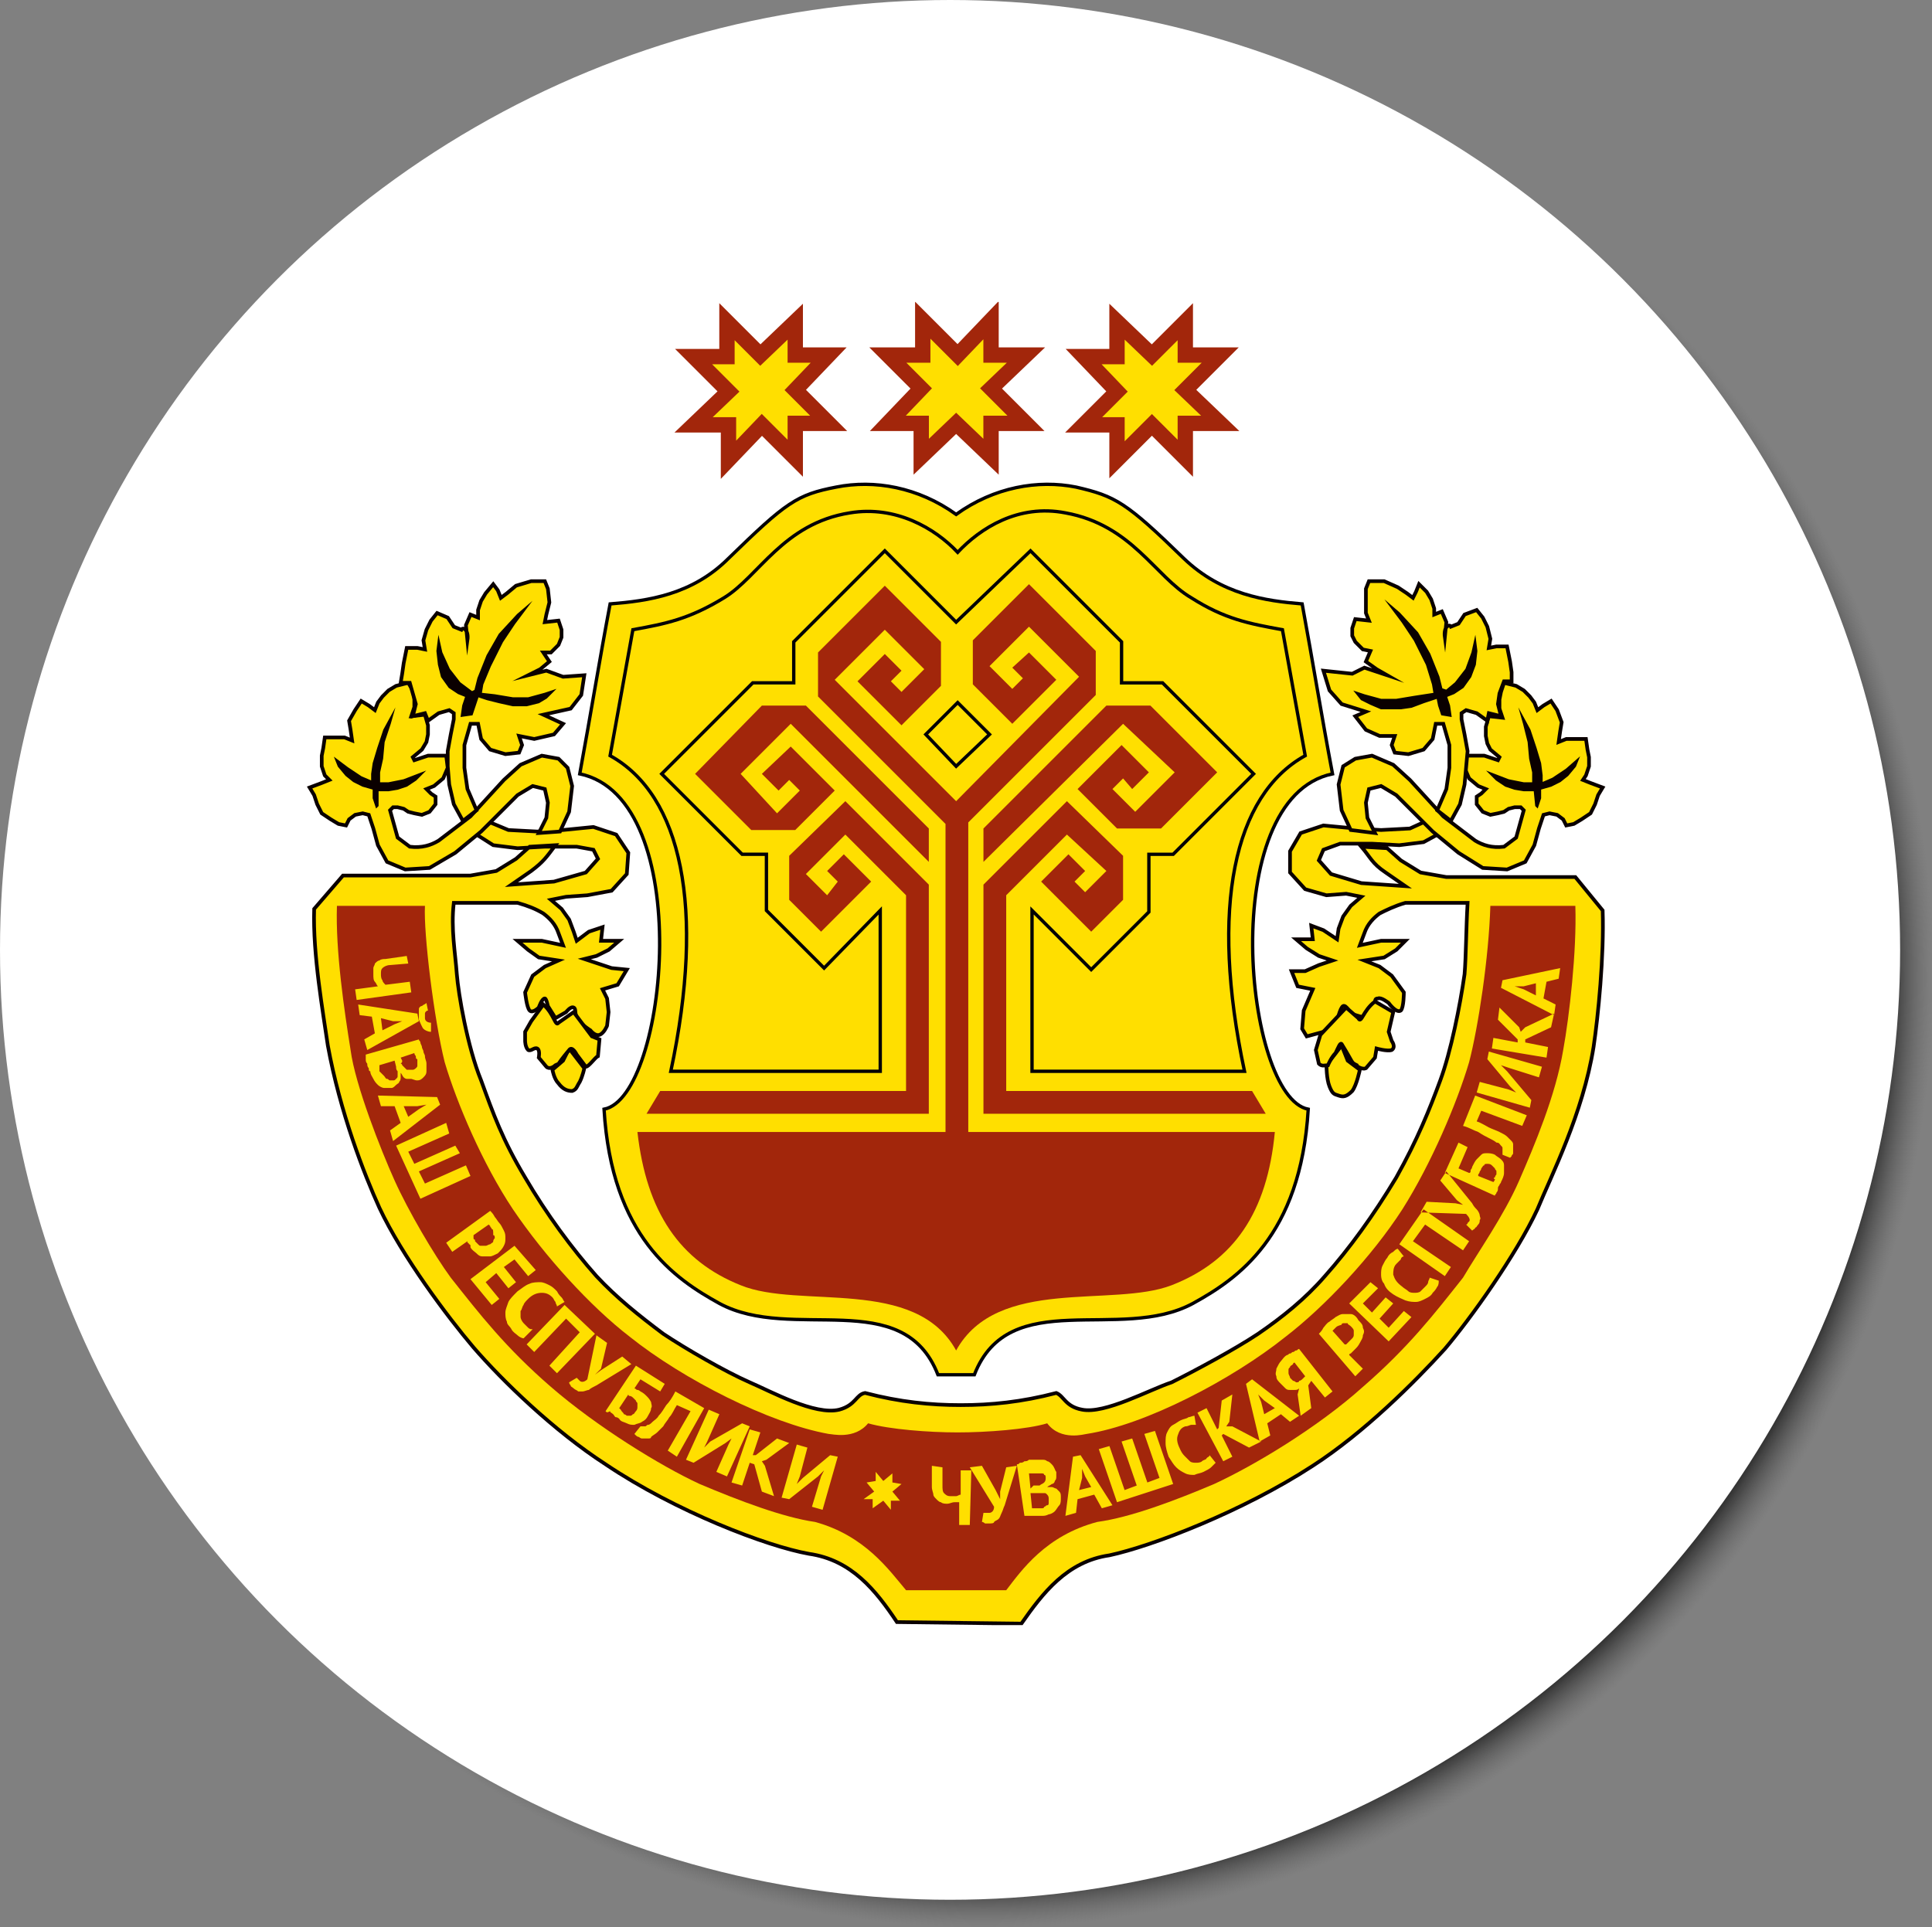 <?xml version="1.0" encoding="utf-8"?>
<!-- Generator: Adobe Illustrator 22.0.1, SVG Export Plug-In . SVG Version: 6.00 Build 0)  -->
<svg version="1.1" id="Слой_1" xmlns="http://www.w3.org/2000/svg" xmlns:xlink="http://www.w3.org/1999/xlink" x="0px" y="0px"
	 viewBox="0 0 127.3 127" style="enable-background:new 0 0 127.3 127;" xml:space="preserve">
<rect x="0" y="0" width="127.3" height="127" fill="#808080" stroke="none"/>
<style type="text/css">
	.st0{fill:url(#SVGID_1_);}
	.st1{fill:#FFFFFF;}
	.st2{fill-rule:evenodd;clip-rule:evenodd;fill:#FFDF00;}
	.st3{clip-path:url(#SVGID_3_);fill:none;stroke:#A2260B;stroke-width:1.011;stroke-miterlimit:22.926;}
	.st4{clip-path:url(#SVGID_5_);fill:none;stroke:#A2260B;stroke-width:1.011;stroke-miterlimit:22.926;}
	.st5{clip-path:url(#SVGID_7_);fill:none;stroke:#A2260B;stroke-width:1.011;stroke-miterlimit:22.926;}
	.st6{fill:none;stroke:#010005;stroke-width:0.22;stroke-miterlimit:22.926;}
	.st7{clip-path:url(#SVGID_9_);fill:none;stroke:#0A0000;stroke-width:0.242;stroke-miterlimit:22.926;}
	.st8{fill-rule:evenodd;clip-rule:evenodd;fill:#A2260B;}
	.st9{fill:none;stroke:#0A0000;stroke-width:0.242;stroke-miterlimit:22.926;}
	.st10{clip-path:url(#SVGID_11_);fill:none;stroke:#0A0000;stroke-width:0.242;stroke-miterlimit:22.926;}
	.st11{clip-path:url(#SVGID_13_);fill:none;stroke:#0A0000;stroke-width:0.242;stroke-miterlimit:22.926;}
	.st12{fill-rule:evenodd;clip-rule:evenodd;fill:#0A0000;}
	.st13{fill:none;stroke:#0A0000;stroke-width:9.071629e-02;stroke-miterlimit:22.926;}
</style>
<radialGradient id="SVGID_1_" cx="64.8" cy="2586.747" r="62.6" gradientTransform="matrix(1 0 0 1 0 -2522.347)" gradientUnits="userSpaceOnUse">
	<stop  offset="0.949" style="stop-color:#212121"/>
	<stop  offset="1" style="stop-color:#606060;stop-opacity:0"/>
</radialGradient>
<circle class="st0" cx="64.8" cy="64.4" r="62.6"/>
<circle class="st1" cx="62.6" cy="62.6" r="62.6"/>
<g>
	<path class="st2" d="M73.6,23.4v-2.2l2.3,2.2l2.2-2.2v2.2h2.3l-2.3,2.3l2.3,2.2h-2.3v2.3L75.9,28l-2.3,2.3V28h-2.2l2.2-2.2
		l-2.2-2.3H73.6z M73.6,23.4"/>
	<g>
		<defs>
			<rect id="SVGID_2_" x="20.2" y="19.9" width="86.2" height="87.2"/>
		</defs>
		<clipPath id="SVGID_3_">
			<use xlink:href="#SVGID_2_"  style="overflow:visible;"/>
		</clipPath>
		<path class="st3" d="M73.6,23.4v-2.2l2.3,2.2l2.2-2.2v2.2h2.3l-2.3,2.3l2.3,2.2h-2.3v2.3L75.9,28l-2.3,2.3V28h-2.2l2.2-2.2
			l-2.2-2.3H73.6z M73.6,23.4"/>
	</g>
	<path class="st2" d="M60.8,23.4v-2.3l2.3,2.3l2.2-2.3v2.3h2.3l-2.3,2.2l2.3,2.3h-2.3v2.2L63,27.9l-2.3,2.2v-2.2h-2.2l2.2-2.3
		l-2.2-2.2H60.8z M60.8,23.4"/>
	<g>
		<defs>
			<rect id="SVGID_4_" x="20.2" y="19.9" width="86.2" height="87.2"/>
		</defs>
		<clipPath id="SVGID_5_">
			<use xlink:href="#SVGID_4_"  style="overflow:visible;"/>
		</clipPath>
		<path class="st4" d="M60.8,23.4v-2.3l2.3,2.3l2.2-2.3v2.3h2.3l-2.3,2.2l2.3,2.3h-2.3v2.2L63,27.9l-2.3,2.2v-2.2h-2.2l2.2-2.3
			l-2.2-2.2H60.8z M60.8,23.4"/>
	</g>
	<path class="st2" d="M47.9,23.4v-2.2l2.2,2.2l2.3-2.2v2.2h2.2l-2.2,2.3l2.2,2.2h-2.2v2.3L50.2,28l-2.2,2.3V28h-2.3l2.3-2.2
		l-2.3-2.3H47.9z M47.9,23.4"/>
	<g>
		<defs>
			<rect id="SVGID_6_" x="20.2" y="19.9" width="86.2" height="87.2"/>
		</defs>
		<clipPath id="SVGID_7_">
			<use xlink:href="#SVGID_6_"  style="overflow:visible;"/>
		</clipPath>
		<path class="st5" d="M47.9,23.4v-2.2l2.2,2.2l2.3-2.2v2.2h2.2l-2.2,2.3l2.2,2.2h-2.2v2.3L50.2,28l-2.2,2.3V28h-2.3l2.3-2.2
			l-2.3-2.3H47.9z M47.9,23.4"/>
	</g>
	<path class="st2" d="M64.2,90.6c2.3-5.9,9.6-2.1,14.4-4.7c2.9-1.6,7.1-4.4,7.6-12.8c-4.2-0.8-6.1-20.5,1.6-22.1
		c-0.7-3.7-1.3-7.4-2-11.2c-2.4-0.2-5.3-0.6-7.8-3c-3.8-3.7-4.5-4.1-7.1-4.7c-2.5-0.5-5.4,0-7.9,1.8c-2.5-1.8-5.4-2.3-7.9-1.8
		c-2.6,0.5-3.3,1-7.1,4.7c-2.4,2.4-5.3,2.8-7.8,3c-0.7,3.7-1.3,7.4-2,11.2c7.7,1.6,5.8,21.3,1.6,22.1c0.5,8.4,4.7,11.2,7.6,12.8
		c4.8,2.6,12.1-1.2,14.4,4.7H64.2z M64.2,90.6"/>
	<path class="st6" d="M64.2,90.6c2.3-5.9,9.6-2.1,14.4-4.7c2.9-1.6,7.1-4.4,7.6-12.8c-4.2-0.8-6.1-20.5,1.6-22.1
		c-0.7-3.7-1.3-7.4-2-11.2c-2.4-0.2-5.3-0.6-7.8-3c-3.8-3.7-4.5-4.1-7.1-4.7c-2.5-0.5-5.4,0-7.9,1.8c-2.5-1.8-5.4-2.3-7.9-1.8
		c-2.6,0.5-3.3,1-7.1,4.7c-2.4,2.4-5.3,2.8-7.8,3c-0.7,3.7-1.3,7.4-2,11.2c7.7,1.6,5.8,21.3,1.6,22.1c0.5,8.4,4.7,11.2,7.6,12.8
		c4.8,2.6,12.1-1.2,14.4,4.7H64.2z M64.2,90.6"/>
	<path class="st2" d="M59.1,106.9c-1.4-2.1-3-4.1-5.8-4.5c-2.8-0.5-8.8-2.8-13.4-5.9c-3.4-2.2-6.8-5.5-8.7-7.7c-1.7-2-4.7-6-6.2-9.2
		c-1-2.2-2.6-6.3-3.4-10.7c-0.3-2.1-1-6-0.9-9l1.9-2.2H31l1.7-0.3l1.3-0.8l0.9-0.8l1.7-0.1c-0.6,0.8-0.8,1.1-1.6,1.7l-1.3,0.9
		l2.8-0.2l2.1-0.6l0.8-0.9L39.1,56L38,55.8h-2.1l-1.8,0.1l-1.6-0.2L31.4,55l0.9-0.8l1.2,0.5l1.9,0.1l1.7-0.1l2-0.2l1.5,0.5l0.8,1.2
		l-0.1,1.4l-1,1.1L38.7,59l-1.4,0.1l-1,0.2l0.7,0.6l0.5,0.7l0.3,0.8L38,62l0.8-0.6l0.9-0.3l-0.1,0.9h1.2l-0.7,0.6L39.3,63l-0.8,0.2
		l0.9,0.3l0.9,0.3l1,0.1l-0.6,1l-1,0.3l0.3,0.6l0.1,0.9l-0.1,0.9c0,0-0.2,0.5-0.5,0.6c-0.3,0.1-0.6-0.3-0.6-0.3s-0.5-0.3-0.8-0.7
		c-0.3-0.4-0.1-0.7-0.3-0.8c-0.2-0.1-0.5,0.3-0.5,0.3l-0.7,0.4l-0.5-0.8c0,0-0.1-0.5-0.2-0.5c-0.2,0-0.4,0.6-0.4,0.6
		s-0.4,0.4-0.6,0.2c-0.2-0.2-0.3-1.2-0.3-1.2l0.5-1.1l0.8-0.6l0.9-0.4l-1.3-0.2l-0.7-0.5L34.1,62h1.6l1.4,0.3l-0.3-0.8
		c-0.2-0.6-0.6-1-1-1.3c-0.5-0.3-1-0.5-1.7-0.7h-4.2c-0.2,1.7,0.1,3.3,0.2,4.7c0.1,1.3,0.7,4.8,1.6,7c0.8,2.2,1.4,3.9,2.9,6.4
		c1.4,2.4,3.1,4.7,4.7,6.5c1.3,1.4,2.8,2.6,4.4,3.8c1.5,1,4.1,2.5,5.7,3.2c1.4,0.6,4.3,2.2,5.9,1.8c1.1-0.3,1.1-1,1.7-1.1
		c2.3,0.6,4.3,0.8,6.3,0.8c2,0,4-0.2,6.3-0.8c0.5,0.2,0.6,0.9,1.7,1.1c1.5,0.3,4.4-1.3,5.9-1.8c1.6-0.8,4.2-2.2,5.7-3.2
		c1.6-1.1,3.1-2.3,4.4-3.8c1.6-1.8,3.2-4,4.7-6.5c1.4-2.5,2.2-4.5,2.9-6.4c0.7-1.9,1.3-4.9,1.6-7c0.1-1.2,0.1-3,0.2-4.7h-4.1
		c-0.7,0.2-1.3,0.5-1.7,0.7c-0.4,0.3-0.8,0.7-1,1.3l-0.3,0.8l1.4-0.3h1.6l-0.6,0.6l-0.8,0.5l-1.3,0.2l1,0.4l0.8,0.6l0.8,1.1
		c0,0,0,1-0.2,1.2c-0.3,0.2-0.8-0.5-0.8-0.5s-0.5-0.4-0.7-0.3c-0.3,0-0.1,0.2-0.3,0.5c-0.2,0.3-0.5,0.8-0.5,0.8L89,66.8
		c0,0-0.3-0.6-0.5-0.5c-0.2,0.1-0.4,1-0.4,1L87.2,68l-1.1,0.3l-0.3-0.5l0.1-1.2l0.3-0.7l0.3-0.7l-1-0.2L85.1,64L86,64l0.9-0.4
		l0.9-0.3L86.9,63l-0.8-0.5l-0.7-0.6h1.1l-0.1-0.9l0.8,0.3l0.9,0.6l0.1-0.7l0.3-0.8l0.5-0.7l0.7-0.6l-1-0.2L87.4,59L86,58.6l-1-1.1
		v-1.4l0.7-1.2l1.5-0.5l2.1,0.2l1.7,0.1l1.9-0.1l1.1-0.5l0.9,0.8l-1.1,0.6l-1.6,0.2l-1.8-0.1h-2.1L87.2,56l-0.3,0.7l0.8,0.9l2,0.6
		l2.9,0.2l-1.3-0.9c-0.9-0.6-1-1-1.6-1.7l1.7,0.1l0.9,0.8l1.3,0.8l1.7,0.3h8.5l1.8,2.2c0.1,3-0.3,7-0.6,9c-0.7,4.4-2.8,8.5-3.7,10.7
		c-1.4,3-4.4,7.2-6.1,9.2c-2,2.2-5.3,5.5-8.7,7.7c-4.6,3-10.6,5.3-13.4,5.9c-2.8,0.4-4.4,2.5-5.8,4.5L59.1,106.9z M59.1,106.9"/>
	<g>
		<defs>
			<rect id="SVGID_8_" x="20.2" y="19.9" width="86.2" height="87.2"/>
		</defs>
		<clipPath id="SVGID_9_">
			<use xlink:href="#SVGID_8_"  style="overflow:visible;"/>
		</clipPath>
		<path class="st7" d="M59.1,106.9c-1.4-2.1-3-4.1-5.8-4.5c-2.8-0.5-8.8-2.8-13.4-5.9c-3.4-2.2-6.8-5.5-8.7-7.7
			c-1.7-2-4.7-6-6.2-9.2c-1-2.2-2.6-6.3-3.4-10.7c-0.3-2.1-1-6-0.9-9l1.9-2.2H31l1.7-0.3l1.3-0.8l0.9-0.8l1.7-0.1
			c-0.6,0.8-0.8,1.1-1.6,1.7l-1.3,0.9l2.8-0.2l2.1-0.6l0.8-0.9L39.1,56L38,55.8h-2.1l-1.8,0.1l-1.6-0.2L31.4,55l0.9-0.8l1.2,0.5
			l1.9,0.1l1.7-0.1l2-0.2l1.5,0.5l0.8,1.2l-0.1,1.4l-1,1.1L38.7,59l-1.4,0.1l-1,0.2l0.7,0.6l0.5,0.7l0.3,0.8L38,62l0.8-0.6l0.9-0.3
			l-0.1,0.9h1.2l-0.7,0.6L39.3,63l-0.8,0.2l0.9,0.3l0.9,0.3l1,0.1l-0.6,1l-1,0.3l0.3,0.6l0.1,0.9l-0.1,0.9c0,0-0.2,0.5-0.5,0.6
			c-0.3,0.1-0.6-0.3-0.6-0.3s-0.5-0.3-0.8-0.7c-0.3-0.4-0.1-0.7-0.3-0.8c-0.2-0.1-0.5,0.3-0.5,0.3l-0.7,0.4l-0.5-0.8
			c0,0-0.1-0.5-0.2-0.5c-0.2,0-0.4,0.6-0.4,0.6s-0.4,0.4-0.6,0.2c-0.2-0.2-0.3-1.2-0.3-1.2l0.5-1.1l0.8-0.6l0.9-0.4l-1.3-0.2
			l-0.7-0.5L34.1,62h1.6l1.4,0.3l-0.3-0.8c-0.2-0.6-0.6-1-1-1.3c-0.5-0.3-1-0.5-1.7-0.7h-4.2c-0.2,1.7,0.1,3.3,0.2,4.7
			c0.1,1.3,0.7,4.8,1.6,7c0.8,2.2,1.4,3.9,2.9,6.4c1.4,2.4,3.1,4.7,4.7,6.5c1.3,1.4,2.8,2.6,4.4,3.8c1.5,1,4.1,2.5,5.7,3.2
			c1.4,0.6,4.3,2.2,5.9,1.8c1.1-0.3,1.1-1,1.7-1.1c2.3,0.6,4.3,0.8,6.3,0.8c2,0,4-0.2,6.3-0.8c0.5,0.2,0.6,0.9,1.7,1.1
			c1.5,0.3,4.4-1.3,5.9-1.8c1.6-0.8,4.2-2.2,5.7-3.2c1.6-1.1,3.1-2.3,4.4-3.8c1.6-1.8,3.2-4,4.7-6.5c1.4-2.5,2.2-4.5,2.9-6.4
			c0.7-1.9,1.3-4.9,1.6-7c0.1-1.2,0.1-3,0.2-4.7h-4.1c-0.7,0.2-1.3,0.5-1.7,0.7c-0.4,0.3-0.8,0.7-1,1.3l-0.3,0.8l1.4-0.3h1.6
			l-0.6,0.6l-0.8,0.5l-1.3,0.2l1,0.4l0.8,0.6l0.8,1.1c0,0,0,1-0.2,1.2c-0.3,0.2-0.8-0.5-0.8-0.5s-0.5-0.4-0.7-0.3
			c-0.3,0-0.1,0.2-0.3,0.5c-0.2,0.3-0.5,0.8-0.5,0.8L89,66.8c0,0-0.3-0.6-0.5-0.5c-0.2,0.1-0.4,1-0.4,1L87.2,68l-1.1,0.3l-0.3-0.5
			l0.1-1.2l0.3-0.7l0.3-0.7l-1-0.2L85.1,64L86,64l0.9-0.4l0.9-0.3L86.9,63l-0.8-0.5l-0.7-0.6h1.1l-0.1-0.9l0.8,0.3l0.9,0.6l0.1-0.7
			l0.3-0.8l0.5-0.7l0.7-0.6l-1-0.2L87.4,59L86,58.6l-1-1.1v-1.4l0.7-1.2l1.5-0.5l2.1,0.2l1.7,0.1l1.9-0.1l1.1-0.5l0.9,0.8l-1.1,0.6
			l-1.6,0.2l-1.8-0.1h-2.1L87.2,56l-0.3,0.7l0.8,0.9l2,0.6l2.9,0.2l-1.3-0.9c-0.9-0.6-1-1-1.6-1.7l1.7,0.1l0.9,0.8l1.3,0.8l1.7,0.3
			h8.5l1.8,2.2c0.1,3-0.3,7-0.6,9c-0.7,4.4-2.8,8.5-3.7,10.7c-1.4,3-4.4,7.2-6.1,9.2c-2,2.2-5.3,5.5-8.7,7.7
			c-4.6,3-10.6,5.3-13.4,5.9c-2.8,0.4-4.4,2.5-5.8,4.5L59.1,106.9z M59.1,106.9"/>
	</g>
	<path class="st8" d="M66.3,104.8c1-1.3,2.6-3.6,6-4.5c2.2-0.3,5.1-1.4,7.7-2.5c2.6-1.2,6.8-3.7,9.8-6.4c3-2.6,4.7-4.8,6.6-7.2
		c1-1.7,2.7-4.1,3.7-6.4c1-2.3,2.4-5.6,2.9-8.6c0.4-2.2,0.9-6.5,0.8-9.5h-5.6c-0.1,3.4-0.8,8-1.4,10.3c-0.8,2.7-2.5,6.7-4.4,9.7
		c-2,3.1-5.1,6.4-7.7,8.4c-3.5,2.8-9.2,5.8-13.1,6.4c-0.1,0-1.7,0.5-2.6-0.7c-1.3,0.4-4,0.6-5.9,0.6c-1.9,0-4.5-0.2-5.9-0.6
		c-0.9,1.1-2.4,0.7-2.6,0.7c-3.9-0.7-9.6-3.6-13.1-6.4c-2.6-2-5.6-5.3-7.7-8.4c-2-3-3.7-7-4.5-9.7c-0.7-2.8-1.4-8.5-1.3-10.3h-5.8
		c-0.1,3,0.5,7,0.9,9.5c0.3,2.3,2,6.6,2.9,8.6c0.9,2,2.6,4.9,3.7,6.4c1.9,2.4,3.6,4.6,6.6,7.2c3,2.6,7.2,5.2,9.8,6.4
		c2.6,1.1,5.5,2.2,7.6,2.5c3.3,0.9,4.9,3.2,6,4.5H66.3z M66.3,104.8"/>
	<path class="st2" d="M88.2,72.2c-0.3-0.1-0.4-0.1-0.6-0.6c-0.2-0.5-0.2-1.4-0.2-1.4l1-1.3l0.4,1l0.8,0.6c0,0-0.2,1-0.5,1.4
		C88.7,72.3,88.5,72.3,88.2,72.2L88.2,72.2z M88.2,72.2"/>
	<path class="st9" d="M88.2,72.2c-0.3-0.1-0.4-0.1-0.6-0.6c-0.2-0.5-0.2-1.4-0.2-1.4l1-1.3l0.4,1l0.8,0.6c0,0-0.2,1-0.5,1.4
		C88.7,72.3,88.5,72.3,88.2,72.2L88.2,72.2z M88.2,72.2"/>
	<path class="st2" d="M37.7,71.9c0.3-0.1,0.3-0.3,0.5-0.6c0.2-0.4,0.3-0.9,0.3-0.9l-1-1.3l-0.4,0.8l-0.7,0.6c0,0,0.1,0.6,0.4,0.9
		C37.1,71.8,37.4,71.9,37.7,71.9L37.7,71.9z M37.7,71.9"/>
	<path class="st9" d="M37.7,71.9c0.3-0.1,0.3-0.3,0.5-0.6c0.2-0.4,0.3-0.9,0.3-0.9l-1-1.3l-0.4,0.8l-0.7,0.6c0,0,0.1,0.6,0.4,0.9
		C37.1,71.8,37.4,71.9,37.7,71.9L37.7,71.9z M37.7,71.9"/>
	<path class="st2" d="M89.4,70.2c-0.4-0.2-0.2-0.1-1-1.4c-0.1-0.1-0.2,0.2-0.4,0.6c-0.3,0.3-0.5,0.8-0.5,0.8c-0.2,0-0.4,0.1-0.6-0.1
		l-0.2-0.9l0.3-1l1.7-1.8l0.8,0.7c0.2,0.4,0.3-0.5,1.1-1.1l1.2,0.7L91.5,68l0.2,0.6c0,0,0.3,0.4,0,0.6c-0.3,0.1-1-0.1-1-0.1
		l-0.1,0.6L90,70.4C89.8,70.5,89.4,70.3,89.4,70.2L89.4,70.2z M89.4,70.2"/>
	<path class="st9" d="M89.4,70.2c-0.4-0.2-0.2-0.1-1-1.4c-0.1-0.1-0.2,0.2-0.4,0.6c-0.3,0.3-0.5,0.8-0.5,0.8c-0.2,0-0.4,0.1-0.6-0.1
		l-0.2-0.9l0.3-1l1.7-1.8l0.8,0.7c0.2,0.4,0.3-0.5,1.1-1.1l1.2,0.7L91.5,68l0.2,0.6c0,0,0.3,0.4,0,0.6c-0.3,0.1-1-0.1-1-0.1
		l-0.1,0.6L90,70.4C89.8,70.5,89.4,70.3,89.4,70.2L89.4,70.2z M89.4,70.2"/>
	<path class="st2" d="M36.6,70.2c0.4-0.2-0.1,0.2,0.9-1c0.2-0.3,0.5,0.3,0.5,0.3l0.6,0.8c0.2,0,0.6-0.6,0.8-0.7l0.1-1.1l-0.5-0.2
		l-1.2-1.6l-1,0.7c-0.2,0.3-0.3-0.6-1-1.2l-0.8,1.1L34.6,68v0.6c0,0,0,0.4,0.2,0.6c0.2,0.1,0.4-0.2,0.6-0.1c0.2,0.1,0.1,0.6,0.1,0.6
		l0.5,0.6C36.2,70.5,36.5,70.3,36.6,70.2L36.6,70.2z M36.6,70.2"/>
	<path class="st9" d="M36.6,70.2c0.4-0.2-0.1,0.2,0.9-1c0.2-0.3,0.5,0.3,0.5,0.3l0.6,0.8c0.2,0,0.6-0.6,0.8-0.7l0.1-1.1l-0.5-0.2
		l-1.2-1.6l-1,0.7c-0.2,0.3-0.3-0.6-1-1.2l-0.8,1.1L34.6,68v0.6c0,0,0,0.4,0.2,0.6c0.2,0.1,0.4-0.2,0.6-0.1c0.2,0.1,0.1,0.6,0.1,0.6
		l0.5,0.6C36.2,70.5,36.5,70.3,36.6,70.2L36.6,70.2z M36.6,70.2"/>
	<path class="st2" d="M96.1,56.2l-1.7-1.4l-1.2-1.2l-1.2-1.2l-1-0.6l-0.8,0.2l-0.2,0.9l0.1,1l0.5,1L89,54.7l-0.6-1.3l-0.2-1.7
		l0.3-1.2l0.8-0.5l1.1-0.2l1.4,0.6l1.1,1l2.2,2.4l2.1,1.6c0.5,0.3,1.1,0.5,1.9,0.4l0.8-0.6l0.5-1.8l-0.2-0.2h-0.4l-0.4,0.1l-0.3,0.2
		l-0.4,0.1l-0.5,0.1l-0.5-0.2L97.3,53l0-0.5l0.3-0.2l0.3-0.3l-0.5-0.2l-0.6-0.5l-0.3-0.7l0.1-0.8l1.2,0l0.9,0.3l0.1-0.2l-0.6-0.5
		L98,49l-0.1-0.5v-0.6l0.2-0.7l0.9,0.1l-0.2-0.6l0-0.6l0.1-0.5l0.2-0.6l0.8,0.2l0.5,0.3l0.4,0.4l0.3,0.4l0.2,0.5l0.4-0.3l0.5-0.3
		l0.4,0.6l0.3,0.8l-0.1,0.6l-0.1,0.7l0.5-0.2l0.6,0l0.7,0l0.1,0.7l0.1,0.5l0,0.6l-0.2,0.6l-0.2,0.3l0.5,0.2l0.8,0.3l-0.3,0.5
		l-0.2,0.6l-0.3,0.6l-0.6,0.4l-0.5,0.3l-0.5,0.1l-0.2-0.4l-0.4-0.3l-0.5-0.1l-0.4,0.1l-0.3,0.9l-0.3,1.1l-0.6,1.1l-1.2,0.5l-1.6-0.1
		L96.1,56.2z M96.1,56.2"/>
	<g>
		<defs>
			<rect id="SVGID_10_" x="20.2" y="19.9" width="86.2" height="87.2"/>
		</defs>
		<clipPath id="SVGID_11_">
			<use xlink:href="#SVGID_10_"  style="overflow:visible;"/>
		</clipPath>
		<path class="st10" d="M96.1,56.2l-1.7-1.4l-1.2-1.2l-1.2-1.2l-1-0.6l-0.8,0.2l-0.2,0.9l0.1,1l0.5,1L89,54.7l-0.6-1.3l-0.2-1.7
			l0.3-1.2l0.8-0.5l1.1-0.2l1.4,0.6l1.1,1l2.2,2.4l2.1,1.6c0.5,0.3,1.1,0.5,1.9,0.4l0.8-0.6l0.5-1.8l-0.2-0.2h-0.4l-0.4,0.1
			l-0.3,0.2l-0.4,0.1l-0.5,0.1l-0.5-0.2L97.3,53l0-0.5l0.3-0.2l0.3-0.3l-0.5-0.2l-0.6-0.5l-0.3-0.7l0.1-0.8l1.2,0l0.9,0.3l0.1-0.2
			l-0.6-0.5L98,49l-0.1-0.5v-0.6l0.2-0.7l0.9,0.1l-0.2-0.6l0-0.6l0.1-0.5l0.2-0.6l0.8,0.2l0.5,0.3l0.4,0.4l0.3,0.4l0.2,0.5l0.4-0.3
			l0.5-0.3l0.4,0.6l0.3,0.8l-0.1,0.6l-0.1,0.7l0.5-0.2l0.6,0l0.7,0l0.1,0.7l0.1,0.5l0,0.6l-0.2,0.6l-0.2,0.3l0.5,0.2l0.8,0.3
			l-0.3,0.5l-0.2,0.6l-0.3,0.6l-0.6,0.4l-0.5,0.3l-0.5,0.1l-0.2-0.4l-0.4-0.3l-0.5-0.1l-0.4,0.1l-0.3,0.9l-0.3,1.1l-0.6,1.1
			l-1.2,0.5l-1.6-0.1L96.1,56.2z M96.1,56.2"/>
	</g>
	<path class="st2" d="M30,56.2l1.7-1.4l1.2-1.2l1.2-1.2l1-0.6l0.8,0.2l0.2,0.9l-0.1,1l-0.5,1l1.4-0.1l0.6-1.3l0.2-1.7l-0.3-1.2
		L36.8,50l-1.1-0.2l-1.4,0.6l-1.1,1L31,53.8l-2.1,1.6c-0.5,0.3-1.1,0.5-1.9,0.4l-0.8-0.6l-0.5-1.8l0.2-0.2h0.3l0.4,0.1l0.3,0.2
		l0.4,0.1l0.5,0.1l0.5-0.2l0.4-0.5l0-0.5l-0.3-0.2L28.1,52l0.5-0.2l0.6-0.5l0.3-0.7l-0.1-0.8l-1.2,0l-0.9,0.3l-0.1-0.2l0.6-0.5
		l0.3-0.5l0.1-0.5v-0.6l-0.2-0.7l-0.9,0.1l0.2-0.6l0-0.6l-0.1-0.5L26.9,45l-0.8,0.2l-0.5,0.3l-0.4,0.4l-0.3,0.4l-0.2,0.5l-0.4-0.3
		l-0.5-0.3l-0.4,0.6L23,47.5l0.1,0.6l0.1,0.7l-0.5-0.2l-0.6,0l-0.7,0l-0.1,0.7l-0.1,0.5l0,0.7l0.2,0.6l0.3,0.3l-0.5,0.2l-0.8,0.3
		l0.3,0.5l0.2,0.6l0.3,0.6l0.6,0.4l0.5,0.3l0.5,0.1l0.2-0.4l0.4-0.3l0.5-0.1l0.4,0.1l0.3,0.9l0.3,1.1l0.6,1.1l1.2,0.5l1.6-0.1
		L30,56.2z M30,56.2"/>
	<g>
		<defs>
			<rect id="SVGID_12_" x="20.2" y="19.9" width="86.2" height="87.2"/>
		</defs>
		<clipPath id="SVGID_13_">
			<use xlink:href="#SVGID_12_"  style="overflow:visible;"/>
		</clipPath>
		<path class="st11" d="M30,56.2l1.7-1.4l1.2-1.2l1.2-1.2l1-0.6l0.8,0.2l0.2,0.9l-0.1,1l-0.5,1l1.4-0.1l0.6-1.3l0.2-1.7l-0.3-1.2
			L36.8,50l-1.1-0.2l-1.4,0.6l-1.1,1L31,53.8l-2.1,1.6c-0.5,0.3-1.1,0.5-1.9,0.4l-0.8-0.6l-0.5-1.8l0.2-0.2h0.3l0.4,0.1l0.3,0.2
			l0.4,0.1l0.5,0.1l0.5-0.2l0.4-0.5l0-0.5l-0.3-0.2L28.1,52l0.5-0.2l0.6-0.5l0.3-0.7l-0.1-0.8l-1.2,0l-0.9,0.3l-0.1-0.2l0.6-0.5
			l0.3-0.5l0.1-0.5v-0.6l-0.2-0.7l-0.9,0.1l0.2-0.6l0-0.6l-0.1-0.5L26.9,45l-0.8,0.2l-0.5,0.3l-0.4,0.4l-0.3,0.4l-0.2,0.5l-0.4-0.3
			l-0.5-0.3l-0.4,0.6L23,47.5l0.1,0.6l0.1,0.7l-0.5-0.2l-0.6,0l-0.7,0l-0.1,0.7l-0.1,0.5l0,0.7l0.2,0.6l0.3,0.3l-0.5,0.2l-0.8,0.3
			l0.3,0.5l0.2,0.6l0.3,0.6l0.6,0.4l0.5,0.3l0.5,0.1l0.2-0.4l0.4-0.3l0.5-0.1l0.4,0.1l0.3,0.9l0.3,1.1l0.6,1.1l1.2,0.5l1.6-0.1
			L30,56.2z M30,56.2"/>
	</g>
	<path class="st2" d="M96.7,49.5l-0.2-1.1l-0.2-1V47l0.3-0.2l0.7,0.2l0.7,0.5l0.1-0.5l0.8,0.2l-0.2-0.8l0.1-0.7l0.3-0.8l0.5,0l0-0.6
		l-0.1-0.7l-0.2-1l-0.7,0l-0.5,0.1l0.1-0.6l-0.2-0.8l-0.3-0.6l-0.4-0.5l-0.8,0.3l-0.4,0.6l-0.5,0.2c-0.1-0.2-0.5,0-0.4,0.7l0.1-1
		l-0.3-0.7l-0.5,0.2v-0.4l-0.2-0.6l-0.3-0.5l-0.5-0.5L93.3,39l-0.2,0.4l-0.4-0.3l-0.6-0.4l-0.9-0.4l-1,0L90,38.8l0,0.9l0,0.7
		l0.2,0.5l-0.9-0.1l-0.2,0.6l0,0.5l0.2,0.4l0.5,0.5l0.5,0.1L90,43.6l0.7,0.5l0.7,0.4L89.9,44l-0.8,0.4l-1.9-0.2l0.4,1.3l0.8,0.9
		l1.6,0.5l-0.7,0.3l0.7,0.9l0.9,0.4l1,0l-0.2,0.6l0.2,0.5l0.9,0.1l1-0.3l0.6-0.7l0.2-1l0.5,0l0.4,1.4l0,1.5l-0.2,1.4l-0.6,1.4
		l0.9,0.7l0.6-1.1l0.3-1.3l0.1-1.1L96.7,49.5z M96.7,49.5"/>
	<path class="st9" d="M96.7,49.5l-0.2-1.1l-0.2-1V47l0.3-0.2l0.7,0.2l0.7,0.5l0.1-0.5l0.8,0.2l-0.2-0.8l0.1-0.7l0.3-0.8l0.5,0l0-0.6
		l-0.1-0.7l-0.2-1l-0.7,0l-0.5,0.1l0.1-0.6l-0.2-0.8l-0.3-0.6l-0.4-0.5l-0.8,0.3l-0.4,0.6l-0.5,0.2c-0.1-0.2-0.5,0-0.4,0.7l0.1-1
		l-0.3-0.7l-0.5,0.2v-0.4l-0.2-0.6l-0.3-0.5l-0.5-0.5L93.3,39l-0.2,0.4l-0.4-0.3l-0.6-0.4l-0.9-0.4l-1,0L90,38.8l0,0.9l0,0.7
		l0.2,0.5l-0.9-0.1l-0.2,0.6l0,0.5l0.2,0.4l0.5,0.5l0.5,0.1L90,43.6l0.7,0.5l0.7,0.4L89.9,44l-0.8,0.4l-1.9-0.2l0.4,1.3l0.8,0.9
		l1.6,0.5l-0.7,0.3l0.7,0.9l0.9,0.4l1,0l-0.2,0.6l0.2,0.5l0.9,0.1l1-0.3l0.6-0.7l0.2-1l0.5,0l0.4,1.4l0,1.5l-0.2,1.4l-0.6,1.4
		l0.9,0.7l0.6-1.1l0.3-1.3l0.1-1.1L96.7,49.5z M96.7,49.5"/>
	<path class="st2" d="M29.5,49.5l0.2-1.1l0.2-1V47l-0.3-0.2l-0.7,0.2l-0.7,0.5L28,47l-0.8,0.2l0.2-0.8l-0.2-0.7L27,45L26.4,45
		l0.1-0.6l0.1-0.7l0.2-1h0.7l0.5,0.1l-0.1-0.6l0.2-0.7l0.3-0.6l0.4-0.5l0.7,0.3l0.4,0.6l0.5,0.2c0.1-0.2,0.5,0,0.4,0.7l-0.1-1
		l0.3-0.7l0.5,0.2v-0.5l0.2-0.6l0.3-0.5l0.5-0.6l0.3,0.4l0.2,0.5l0.4-0.3l0.6-0.5l1-0.3h0.9l0.2,0.5l0.1,0.9L36,40.5L35.9,41
		l0.9-0.1l0.2,0.6V42l-0.2,0.5l-0.5,0.5L35.8,43l0.4,0.6l-0.6,0.5l-0.8,0.4l1.2-0.3l1.1,0.4l1.4-0.1l-0.2,1.3l-0.7,0.9l-1.8,0.4
		l1.3,0.6l-0.6,0.7l-1.3,0.3l-1-0.2l0.2,0.6l-0.2,0.5l-0.9,0.1l-1-0.3l-0.6-0.7l-0.2-1h-0.5l-0.4,1.4v1.5l0.2,1.4l0.6,1.4l-0.9,0.7
		L29.9,53l-0.3-1.3l-0.1-1.2L29.5,49.5L29.5,49.5L29.5,49.5z M29.5,49.5"/>
	<path class="st9" d="M29.5,49.5l0.2-1.1l0.2-1V47l-0.3-0.2l-0.7,0.2l-0.7,0.5L28,47l-0.8,0.2l0.2-0.8l-0.2-0.7L27,45L26.4,45
		l0.1-0.6l0.1-0.7l0.2-1h0.7l0.5,0.1l-0.1-0.6l0.2-0.7l0.3-0.6l0.4-0.5l0.7,0.3l0.4,0.6l0.5,0.2c0.1-0.2,0.5,0,0.4,0.7l-0.1-1
		l0.3-0.7l0.5,0.2v-0.5l0.2-0.6l0.3-0.5l0.5-0.6l0.3,0.4l0.2,0.5l0.4-0.3l0.6-0.5l1-0.3h0.9l0.2,0.5l0.1,0.9L36,40.5L35.9,41
		l0.9-0.1l0.2,0.6V42l-0.2,0.5l-0.5,0.5L35.8,43l0.4,0.6l-0.6,0.5l-0.8,0.4l1.2-0.3l1.1,0.4l1.4-0.1l-0.2,1.3l-0.7,0.9l-1.8,0.4
		l1.3,0.6l-0.6,0.7l-1.3,0.3l-1-0.2l0.2,0.6l-0.2,0.5l-0.9,0.1l-1-0.3l-0.6-0.7l-0.2-1h-0.5l-0.4,1.4v1.5l0.2,1.4l0.6,1.4l-0.9,0.7
		L29.9,53l-0.3-1.3l-0.1-1.2L29.5,49.5L29.5,49.5L29.5,49.5z M29.5,49.5"/>
	<path class="st12" d="M101.2,53.1l-0.1-1l-0.7,0l-0.6-0.1l-0.6-0.2l-0.6-0.4l-0.5-0.5l1.3,0.5l1,0.2h0.6l0-0.7l-0.2-0.9l-0.1-1.1
		l-0.3-1.2l-0.2-0.7l0.6,1.1l0.4,1.2l0.3,1l0.1,0.8l0,0.5l0.7-0.3l0.9-0.6L104,50l-0.2,0.5l-0.5,0.6l-0.5,0.4l-0.6,0.3l-0.7,0.2
		l0,0.6l-0.2,0.6L101.2,53.1z M101.2,53.1"/>
	<path class="st13" d="M101.2,53.1l-0.1-1l-0.7,0l-0.6-0.1l-0.6-0.2l-0.6-0.4l-0.5-0.5l1.3,0.5l1,0.2h0.6l0-0.7l-0.2-0.9l-0.1-1.1
		l-0.3-1.2l-0.2-0.7l0.6,1.1l0.4,1.2l0.3,1l0.1,0.8l0,0.5l0.7-0.3l0.9-0.6L104,50l-0.2,0.5l-0.5,0.6l-0.5,0.4l-0.6,0.3l-0.7,0.2
		l0,0.6l-0.2,0.6L101.2,53.1z M101.2,53.1"/>
	<path class="st12" d="M24.9,53.1l0-1l0.7,0l0.6-0.1l0.6-0.2l0.6-0.4l0.5-0.5l-1.3,0.5l-1,0.2H25l0-0.7l0.2-0.9l0.1-1.1l0.4-1.2
		l0.2-0.7l-0.6,1.1l-0.4,1.2l-0.3,1L24.5,51l0,0.5l-0.7-0.3l-0.9-0.6L22.1,50l0.2,0.5l0.5,0.6l0.5,0.4l0.6,0.3l0.7,0.2l0,0.6
		l0.2,0.6L24.9,53.1z M24.9,53.1"/>
	<path class="st13" d="M24.9,53.1l0-1l0.7,0l0.6-0.1l0.6-0.2l0.6-0.4l0.5-0.5l-1.3,0.5l-1,0.2H25l0-0.7l0.2-0.9l0.1-1.1l0.4-1.2
		l0.2-0.7l-0.6,1.1l-0.4,1.2l-0.3,1L24.5,51l0,0.5l-0.7-0.3l-0.9-0.6L22.1,50l0.2,0.5l0.5,0.6l0.5,0.4l0.6,0.3l0.7,0.2l0,0.6
		l0.2,0.6L24.9,53.1z M24.9,53.1"/>
	<path class="st12" d="M95,47.1l-0.2-0.6L94.7,46l-0.9,0.3l-0.8,0.3l-0.7,0.1H91l-0.7-0.3l-0.6-0.3l-0.4-0.5l0.6,0.2l1.1,0.3l1,0
		l1.2-0.2l1.3-0.2l-0.1-0.6L94,43.8l-0.8-1.6L92.4,41l-0.9-1.2l0.7,0.6l1.2,1.3l0.8,1.4l0.6,1.5l0.2,0.8l0.3,0.1l0.6-0.5l0.7-0.9
		L97,43l0.2-0.9l0.1,0.8l-0.1,0.9l-0.3,0.8l-0.5,0.7l-0.6,0.4l-0.5,0.2l0.2,0.6l0.1,0.7L95,47.1z M95,47.1"/>
	<path class="st13" d="M95,47.1l-0.2-0.6L94.7,46l-0.9,0.3l-0.8,0.3l-0.7,0.1H91l-0.7-0.3l-0.6-0.3l-0.4-0.5l0.6,0.2l1.1,0.3l1,0
		l1.2-0.2l1.3-0.2l-0.1-0.6L94,43.8l-0.8-1.6L92.4,41l-0.9-1.2l0.7,0.6l1.2,1.3l0.8,1.4l0.6,1.5l0.2,0.8l0.3,0.1l0.6-0.5l0.7-0.9
		L97,43l0.2-0.9l0.1,0.8l-0.1,0.9l-0.3,0.8l-0.5,0.7l-0.6,0.4l-0.5,0.2l0.2,0.6l0.1,0.7L95,47.1z M95,47.1"/>
	<path class="st12" d="M31.1,47.1l0.2-0.6l0.2-0.6l0.6,0.2l0.8,0.2l0.9,0.2h0.9l0.8-0.2L36,46l0.5-0.5l-0.6,0.2l-1.1,0.3l-1,0
		l-1.2-0.2l-0.9-0.1l0.1-0.6l0.5-1.2l0.8-1.6l0.8-1.2l0.9-1.2l-0.7,0.6l-1.2,1.3l-0.8,1.4l-0.6,1.5l-0.2,0.8l-0.2,0.1L30.3,45
		l-0.7-0.9L29.1,43l-0.2-0.9l-0.1,0.8l0.1,0.9l0.2,0.8l0.5,0.7l0.6,0.4l0.5,0.2l-0.2,0.6l-0.1,0.7L31.1,47.1z M31.1,47.1"/>
	<path class="st13" d="M31.1,47.1l0.2-0.6l0.2-0.6l0.6,0.2l0.8,0.2l0.9,0.2h0.9l0.8-0.2L36,46l0.5-0.5l-0.6,0.2l-1.1,0.3l-1,0
		l-1.2-0.2l-0.9-0.1l0.1-0.6l0.5-1.2l0.8-1.6l0.8-1.2l0.9-1.2l-0.7,0.6l-1.2,1.3l-0.8,1.4l-0.6,1.5l-0.2,0.8l-0.2,0.1L30.3,45
		l-0.7-0.9L29.1,43l-0.2-0.9l-0.1,0.8l0.1,0.9l0.2,0.8l0.5,0.7l0.6,0.4l0.5,0.2l-0.2,0.6l-0.1,0.7L31.1,47.1z M31.1,47.1"/>
	<path class="st8" d="M61.2,56.8v-2.2l-8.1-8.1h-2.9L45.8,51l3.7,3.7h2.9l2.6-2.6l-2.9-2.9L50.2,51l1.1,1.1l0.7-0.7l0.7,0.7
		l-1.5,1.5L48.8,51l3.3-3.3L61.2,56.8z M61.2,56.8"/>
	<path class="st8" d="M42.6,73.4h18.6V58.3l-5.5-5.5l-3.7,3.6v2.9l2.1,2.1l3.3-3.3l-1.8-1.8l-1.1,1.1l0.7,0.7L54.5,59l-1.4-1.4
		l2.6-2.6l4,4v12.9H43.5L42.6,73.4z M42.6,73.4"/>
	<path class="st8" d="M64.8,56.8v-2.2l8.1-8.1h2.9l4.4,4.4l-3.7,3.7h-2.9l-2.6-2.6l2.9-2.9l1.8,1.8l-1.1,1.1L74,51.3l-0.7,0.7
		l1.5,1.5l2.6-2.6L74,47.7L64.8,56.8z M64.8,56.8"/>
	<path class="st8" d="M83.4,73.4H64.8V58.3l5.5-5.5l3.7,3.6v2.9l-2.1,2.1l-3.3-3.3l1.8-1.8l1.1,1.1l-0.7,0.7l0.7,0.7l1.4-1.4
		L70.3,55l-4,4v12.9h16.2L83.4,73.4z M83.4,73.4"/>
	<path class="st8" d="M63,52.8l-8-8l3.3-3.3l2.6,2.6l-1.5,1.5l-0.7-0.7l0.7-0.7l-1.1-1.1l-1.8,1.8l2.9,2.9l2.6-2.6v-2.9l-3.7-3.7
		l-4.4,4.4v2.9l8.4,8.4v20.3H42c0.6,5.3,2.8,8.5,6.8,10.1c3.9,1.6,11.5-0.6,14.2,4.3c2.7-4.9,10.3-2.8,14.2-4.3
		c4.1-1.6,6.3-4.8,6.8-10.1H63.8V54.2l8.4-8.4v-2.9l-4.4-4.4l-3.7,3.7v2.9l2.6,2.6l2.9-2.9l-1.8-1.8L66.7,44l0.7,0.7l-0.7,0.7
		l-1.5-1.5l2.6-2.6l3.3,3.3L63,52.8z M63,52.8"/>
	<path class="st6" d="M68,70.6V60l3.9,3.9l3.8-3.8v-3.8h1.6l5.3-5.3l-6-6h-2.7v-2.7l-6-6L63,41l-4.7-4.7l-6,6v2.7h-2.7l-6,6l5.3,5.3
		h1.6V60l3.8,3.8L58,60v10.6c-10.9,0-11.6,0-13.8,0c2.3-10.8,0.7-18.2-4-20.8l1.5-8.3c2.2-0.4,3.7-0.7,6-2.1
		c2.3-1.4,3.9-4.9,8.3-5.6c3-0.5,5.6,1,7.1,2.6c1.5-1.6,4-3.2,7.1-2.6c4.4,0.8,5.9,4.2,8.3,5.6c2.2,1.4,3.8,1.7,6,2.1l1.5,8.3
		c-4.7,2.6-6.3,10-4,20.8C79.6,70.6,78.9,70.6,68,70.6L68,70.6z M68,70.6 M61,48.4l2.1-2.1l2.1,2.1L63,50.5L61,48.4z M61,48.4"/>
	<path class="st2" d="M57.7,97.6l0-0.6l0.5,0.6l0.6-0.5l0,0.6l0.6,0.1l-0.6,0.5l0.5,0.6l-0.6,0l0,0.6l-0.5-0.6l-0.7,0.5l0-0.6
		l-0.6,0l0.7-0.5l-0.5-0.6L57.7,97.6z M57.7,97.6"/>
	<path class="st2" d="M26.9,63.5l-1.2,0.1c-0.2,0-0.4,0.1-0.5,0.2c-0.1,0.1-0.1,0.2-0.1,0.4c0,0.1,0,0.3,0.1,0.4
		c0,0.1,0.1,0.2,0.2,0.3l1.6-0.2l0.1,0.7l-3.6,0.5l-0.1-0.7l1.5-0.2c-0.1-0.1-0.1-0.2-0.2-0.3c-0.1-0.1-0.1-0.3-0.1-0.5
		c0-0.1,0-0.3,0-0.4c0-0.1,0.1-0.2,0.1-0.3c0.1-0.1,0.2-0.2,0.3-0.2c0.1-0.1,0.3-0.1,0.4-0.1l1.4-0.2L26.9,63.5z M24.7,68.1L24.5,67
		l-0.8-0.1l-0.1-0.7l3.9,0.6l0.1,0.5l-3.4,1.9L24,68.5L24.7,68.1z M25.1,67.1l0.1,0.8l0.8-0.4l0.5-0.2l0,0l-0.6,0L25.1,67.1z
		 M28.2,66.6c-0.1,0-0.2,0.1-0.2,0.2c0,0.1,0,0.2,0,0.3c0,0.2,0.2,0.3,0.4,0.3l0,0.6c-0.2,0-0.4-0.1-0.5-0.2
		c-0.1-0.1-0.2-0.4-0.3-0.6c0-0.1,0-0.3,0-0.4c0-0.1,0-0.2,0-0.3c0-0.1,0.1-0.2,0.2-0.2c0.1-0.1,0.2-0.1,0.3-0.2L28.2,66.6z
		 M27.5,71.2c0.2,0,0.3-0.1,0.4-0.2c0.1-0.1,0.2-0.2,0.2-0.4c0-0.1,0-0.3,0-0.5c0-0.2-0.1-0.3-0.1-0.5c0-0.1-0.1-0.2-0.1-0.3
		c0-0.1-0.1-0.2-0.1-0.3c0-0.1-0.1-0.2-0.1-0.3c0-0.1-0.1-0.1-0.1-0.2l-3.5,1c0,0.1,0,0.2,0,0.3c0,0.1,0,0.2,0.1,0.3
		c0,0.1,0,0.2,0.1,0.3c0,0.1,0,0.2,0.1,0.2c0,0.2,0.1,0.3,0.2,0.5c0.1,0.2,0.2,0.3,0.3,0.4c0.1,0.1,0.3,0.2,0.4,0.2
		c0.2,0,0.3,0,0.5,0c0.1,0,0.2-0.1,0.3-0.2c0.1-0.1,0.2-0.1,0.2-0.2c0.1-0.1,0.1-0.2,0.1-0.3c0-0.1,0-0.2,0-0.3l0,0
		c0.1,0.1,0.1,0.2,0.2,0.3c0.1,0.1,0.2,0.1,0.2,0.1c0.1,0,0.2,0,0.3,0C27.4,71.2,27.4,71.2,27.5,71.2L27.5,71.2z M25,70.6
		c0,0,0-0.1,0-0.1c0,0,0-0.1,0-0.1c0,0,0-0.1,0-0.1c0,0,0-0.1,0-0.1l1-0.3l0.1,0.4c0,0.1,0,0.2,0.1,0.3c0,0.1,0,0.2,0,0.3
		c0,0.1,0,0.1-0.1,0.2c-0.1,0.1-0.1,0.1-0.2,0.1c-0.1,0-0.2,0-0.2,0c-0.1,0-0.1-0.1-0.2-0.1c-0.1,0-0.1-0.1-0.2-0.2
		C25.1,70.7,25,70.6,25,70.6L25,70.6z M26.5,69.9l-0.1-0.2l0.9-0.3c0,0,0,0.1,0.1,0.2c0,0.1,0,0.2,0.1,0.2c0,0.1,0,0.2,0,0.2
		c0,0.1,0,0.1,0,0.2c0,0.1,0,0.1-0.1,0.2c0,0-0.1,0.1-0.2,0.1c-0.1,0-0.2,0-0.4,0c-0.1-0.1-0.2-0.2-0.3-0.3c0,0,0-0.1-0.1-0.1
		C26.5,70,26.5,70,26.5,69.9L26.5,69.9z M26.4,74L26,72.9l-0.9,0l-0.2-0.7l3.9,0.1l0.2,0.5l-3.1,2.4l-0.2-0.7L26.4,74z M26.6,72.9
		l0.3,0.7l0.7-0.5l0.5-0.3l0,0l-0.6,0.1L26.6,72.9z M26.1,75.5l1.6,3.5l3.3-1.5l-0.3-0.7l-2.7,1.2l-0.4-0.8l2.7-1.2L30,75.5
		l-2.7,1.2l-0.4-0.8l2.7-1.2L29.4,74L26.1,75.5z M32.3,79.8c0.1,0.1,0.2,0.2,0.3,0.4c0.1,0.1,0.2,0.3,0.3,0.4
		c0.1,0.1,0.2,0.3,0.3,0.5c0.1,0.2,0.1,0.3,0.1,0.5c0,0.2,0,0.3-0.1,0.5c-0.1,0.2-0.2,0.3-0.4,0.5c-0.2,0.1-0.4,0.2-0.5,0.2
		c-0.2,0-0.3,0-0.5,0c-0.2,0-0.3-0.1-0.4-0.2c-0.1-0.1-0.3-0.2-0.4-0.4c0,0,0,0,0-0.1c0,0,0-0.1-0.1-0.1c0,0,0-0.1-0.1-0.1
		c0,0,0-0.1,0-0.1l-1,0.7l-0.4-0.6L32.3,79.8z M32.4,81c0-0.1-0.1-0.1-0.1-0.2c0,0-0.1-0.1-0.1-0.1l-1,0.7c0,0,0,0,0,0.1
		c0,0,0,0,0,0.1c0,0,0,0.1,0.1,0.1c0,0,0,0,0,0.1c0.1,0.1,0.1,0.1,0.2,0.2c0.1,0.1,0.1,0.1,0.2,0.1c0.1,0,0.2,0,0.3,0
		c0.1,0,0.2-0.1,0.3-0.1c0.1-0.1,0.2-0.1,0.2-0.2c0-0.1,0.1-0.2,0.1-0.2c0-0.1,0-0.2-0.1-0.2C32.5,81.1,32.5,81,32.4,81L32.4,81z
		 M33.9,82.1L31,84.3l1.4,1.7l0.5-0.4L32,84.5l0.7-0.6l0.8,1l0.5-0.4l-0.8-1l0.7-0.5l0.9,1.1l0.5-0.4L33.9,82.1z M34.5,88.2
		c-0.1,0-0.3-0.1-0.4-0.2c-0.1-0.1-0.3-0.2-0.4-0.4c-0.1-0.2-0.3-0.3-0.3-0.5c-0.1-0.2-0.1-0.4-0.1-0.6c0-0.2,0.1-0.4,0.2-0.7
		c0.1-0.2,0.3-0.4,0.6-0.7c0.3-0.2,0.5-0.4,0.8-0.5c0.2-0.1,0.5-0.1,0.7-0.1c0.2,0,0.4,0.1,0.6,0.2c0.2,0.1,0.3,0.2,0.5,0.4
		c0.1,0.2,0.2,0.3,0.3,0.4c0.1,0.1,0.1,0.2,0.2,0.3l-0.5,0.3c0-0.1-0.1-0.2-0.1-0.3c-0.1-0.1-0.1-0.2-0.2-0.3
		c-0.2-0.2-0.4-0.3-0.7-0.3c-0.3,0-0.6,0.1-0.9,0.4c-0.1,0.1-0.3,0.3-0.3,0.4c-0.1,0.1-0.1,0.3-0.2,0.4c0,0.1,0,0.3,0,0.4
		c0,0.1,0.1,0.3,0.2,0.4c0.1,0.1,0.2,0.2,0.3,0.3c0.1,0.1,0.2,0.1,0.3,0.1L34.5,88.2z M38.2,87.8l-0.9-0.9l-2.1,2.2l-0.5-0.5
		l2.5-2.6l2,1.9l-2.5,2.6L36.2,90L38.2,87.8z M39.6,90.2l0.4-1.7l-0.7-0.5l-0.6,2.9c-0.2,0.2-0.4,0.2-0.5,0.1c0,0-0.1-0.1-0.1-0.1
		c0,0-0.1-0.1-0.1-0.1l-0.5,0.3c0,0.1,0.1,0.2,0.1,0.2c0,0.1,0.1,0.1,0.2,0.2c0.1,0.1,0.2,0.1,0.3,0.2c0.1,0,0.2,0,0.3,0
		c0.1,0,0.3-0.1,0.4-0.1c0.1-0.1,0.3-0.2,0.5-0.3l2.3-1.4l-0.6-0.5l-1.4,0.9l-0.4,0.3l0,0L39.6,90.2z M41.9,90l1.9,1.2l-0.3,0.5
		l-1.3-0.8l-0.4,0.6c0.1,0,0.1,0.1,0.2,0.1c0.1,0,0.2,0.1,0.2,0.1c0.2,0.1,0.3,0.2,0.4,0.3c0.1,0.1,0.2,0.2,0.3,0.4
		c0,0.1,0.1,0.3,0,0.4c0,0.2-0.1,0.3-0.2,0.5c-0.1,0.2-0.2,0.3-0.4,0.4c-0.1,0.1-0.3,0.1-0.5,0.2c-0.2,0-0.3,0-0.5-0.1
		c-0.2-0.1-0.4-0.1-0.5-0.3c0,0-0.1-0.1-0.2-0.1c-0.1,0-0.1-0.1-0.2-0.2c-0.1-0.1-0.2-0.1-0.2-0.2C40,93.1,40,93.1,39.9,93L41.9,90z
		 M41.1,93.2c0.1,0,0.2,0.1,0.2,0.1c0.1,0,0.2,0,0.2,0c0.1,0,0.1,0,0.2-0.1c0.1,0,0.1-0.1,0.2-0.2c0.1-0.1,0.1-0.2,0.1-0.3
		c0-0.1,0-0.2,0-0.2c0-0.1-0.1-0.1-0.1-0.2c-0.1-0.1-0.1-0.1-0.2-0.2c0,0-0.1-0.1-0.2-0.1c-0.1,0-0.1-0.1-0.1-0.1l-0.6,0.9
		c0,0,0.1,0.1,0.1,0.1C41,93.1,41.1,93.1,41.1,93.2L41.1,93.2z M45.5,93L44,95.6l0.6,0.4l1.8-3.2l-1.9-1.1c-0.2,0.4-0.4,0.7-0.6,0.9
		c-0.2,0.3-0.3,0.5-0.5,0.7c-0.1,0.2-0.3,0.3-0.4,0.4c-0.1,0.1-0.2,0.2-0.3,0.2c-0.1,0-0.1,0.1-0.2,0.1c-0.1,0-0.1,0-0.2,0
		c0,0,0,0-0.1,0c0,0,0,0,0,0l-0.4,0.5c0,0,0.1,0.1,0.1,0.1c0,0,0.1,0.1,0.2,0.1c0,0,0.1,0.1,0.2,0.1c0.1,0,0.1,0,0.2,0
		c0.1,0,0.2,0,0.2,0c0.1,0,0.2,0,0.2-0.1c0.1-0.1,0.3-0.2,0.4-0.3c0.1-0.1,0.3-0.3,0.4-0.4c0.1-0.2,0.3-0.4,0.4-0.6
		c0.2-0.2,0.3-0.5,0.5-0.8L45.5,93z M48,95.2l0.2-0.4l0,0l-0.4,0.3l-2.1,1.3l-0.5-0.2l1.5-3.3l0.7,0.3L46.6,95l-0.2,0.4l0,0l0.4-0.4
		l2.1-1.2l0.5,0.2l-1.5,3.3l-0.7-0.3L48,95.2z M49.7,96.5l0.5,1.8l0.8,0.3l-0.6-2l-0.2-0.3l0.3-0.1l1.5-1.1l-0.8-0.3l-1.4,1.1
		l-0.2,0l0.5-1.5l-0.7-0.2l-1.2,3.5l0.7,0.2l0.5-1.5L49.7,96.5z M54.1,97.3l0.2-0.4l0,0l-0.4,0.4L52,98.8l-0.5-0.1l1-3.5l0.7,0.2
		l-0.5,1.9l-0.2,0.5l0,0l0.4-0.4l1.8-1.5l0.5,0.1l-1,3.5l-0.7-0.2L54.1,97.3z M62.1,96.7l0,1.2c0,0.2,0,0.4,0.1,0.5
		c0.1,0.1,0.2,0.2,0.4,0.2c0.1,0,0.3,0,0.4,0c0.1,0,0.2-0.1,0.3-0.1l0-1.6l0.7,0l-0.1,3.6l-0.7,0l0-1.5C63.1,99,63,99,62.9,99
		c-0.2,0-0.3,0.1-0.5,0.1c-0.1,0-0.3,0-0.4-0.1c-0.1,0-0.2-0.1-0.3-0.2c-0.1-0.1-0.2-0.2-0.2-0.3c0-0.1-0.1-0.3-0.1-0.5l0-1.4
		L62.1,96.7z M65.6,98.2l-0.9-1.6l-0.8,0.1l1.6,2.6c0,0.3-0.2,0.4-0.3,0.4c-0.1,0-0.1,0-0.2,0c0,0-0.1,0-0.2,0l-0.1,0.6
		c0.1,0,0.2,0.1,0.2,0.1c0.1,0,0.2,0,0.3,0c0.1,0,0.3,0,0.3-0.1c0.1-0.1,0.2-0.1,0.3-0.2c0.1-0.1,0.1-0.2,0.2-0.4
		c0.1-0.2,0.1-0.3,0.2-0.5l0.8-2.6l-0.7,0.1l-0.4,1.6l0,0.5l0,0L65.6,98.2z M69.6,97c0,0.1,0,0.2,0,0.3c0,0.1,0,0.2-0.1,0.3
		c0,0.1-0.1,0.2-0.2,0.2c-0.1,0.1-0.2,0.1-0.3,0.2l0,0c0.1,0,0.2,0,0.3,0c0.1,0,0.2,0.1,0.3,0.1c0.1,0.1,0.1,0.1,0.2,0.2
		c0.1,0.1,0.1,0.2,0.1,0.4c0,0.2,0,0.4-0.1,0.5c-0.1,0.1-0.2,0.3-0.3,0.4c-0.1,0.1-0.3,0.2-0.4,0.2c-0.2,0.1-0.3,0.1-0.5,0.1
		c-0.1,0-0.1,0-0.2,0c-0.1,0-0.2,0-0.3,0c-0.1,0-0.2,0-0.3,0c-0.1,0-0.2,0-0.3,0L67,96.5c0.1,0,0.1,0,0.2-0.1c0.1,0,0.2,0,0.3-0.1
		c0.1,0,0.2,0,0.3-0.1c0.1,0,0.2,0,0.3,0c0.2,0,0.3,0,0.5,0c0.2,0,0.3,0,0.4,0.1c0.1,0,0.2,0.1,0.3,0.2C69.5,96.7,69.5,96.9,69.6,97
		L69.6,97z M68.6,99.4c0.1,0,0.2,0,0.2-0.1c0.1,0,0.1-0.1,0.2-0.1c0.1,0,0.1-0.1,0.1-0.2c0-0.1,0-0.2,0-0.2c0-0.1,0-0.2-0.1-0.3
		c-0.1-0.1-0.1-0.1-0.2-0.1c-0.1,0-0.2,0-0.2,0c-0.1,0-0.2,0-0.3,0l-0.4,0l0.1,1c0,0,0,0,0.1,0c0,0,0.1,0,0.1,0c0,0,0.1,0,0.1,0
		C68.5,99.4,68.5,99.4,68.6,99.4L68.6,99.4z M68.1,97.9c0,0,0.1,0,0.2,0c0.1,0,0.1,0,0.2,0c0.1-0.1,0.2-0.1,0.3-0.2
		c0.1-0.1,0.1-0.2,0.1-0.3c0-0.1,0-0.2-0.1-0.2c0-0.1-0.1-0.1-0.2-0.1c-0.1,0-0.1,0-0.2,0c-0.1,0-0.2,0-0.2,0c-0.1,0-0.2,0-0.2,0
		c-0.1,0-0.1,0-0.2,0l0.1,1L68.1,97.9z M72.1,98.5L71,98.8l-0.1,0.9l-0.7,0.2l0.5-3.9l0.5-0.1l2.1,3.3l-0.7,0.2L72.1,98.5z
		 M71.1,98.2l0.8-0.2l-0.4-0.7l-0.2-0.5l0,0l0,0.6L71.1,98.2z M73.6,99l3.7-1.2l-1.2-3.5l-0.7,0.2l1,2.9l-0.8,0.3l-1-2.9l-0.7,0.2
		l1,2.9l-0.8,0.3l-1-2.9l-0.7,0.2L73.6,99z M80.1,96.4c-0.1,0.1-0.2,0.2-0.3,0.3s-0.3,0.2-0.5,0.3c-0.2,0.1-0.4,0.1-0.6,0.2
		c-0.2,0-0.4,0-0.6-0.1c-0.2-0.1-0.4-0.2-0.6-0.4c-0.2-0.2-0.3-0.4-0.5-0.7c-0.1-0.3-0.2-0.6-0.2-0.9c0-0.3,0-0.5,0.1-0.7
		c0.1-0.2,0.2-0.4,0.4-0.5c0.2-0.1,0.3-0.2,0.5-0.3c0.2-0.1,0.4-0.1,0.5-0.2c0.1,0,0.3-0.1,0.4-0.1l0.1,0.6c-0.1,0-0.2,0-0.3,0
		c-0.1,0-0.2,0.1-0.4,0.1c-0.3,0.1-0.4,0.3-0.5,0.6c-0.1,0.3,0,0.6,0.2,1c0.1,0.2,0.2,0.3,0.3,0.4c0.1,0.1,0.2,0.2,0.3,0.3
		c0.1,0.1,0.3,0.1,0.4,0.1c0.1,0,0.3,0,0.4-0.1c0.1-0.1,0.3-0.1,0.3-0.2c0.1-0.1,0.2-0.1,0.2-0.2L80.1,96.4z M80.6,94.5l1.7,0.9
		l0.8-0.4l-1.9-1l-0.4,0l0.2-0.3l0.2-1.8l-0.7,0.4l-0.2,1.8l-0.1,0.1l-0.7-1.4l-0.6,0.3l1.7,3.2l0.6-0.3l-0.7-1.4L80.6,94.5z
		 M84.4,93.2l-0.9,0.6l0.2,0.8L83,95l-0.9-3.8l0.4-0.3l3.1,2.4L85,93.7L84.4,93.2z M83.3,93.2l-0.2-0.8l-0.2-0.5l0,0l0.4,0.4
		l0.7,0.5L83.3,93.2z M87.8,91.7l-2.2-2.8c-0.1,0-0.1,0.1-0.2,0.1c-0.1,0-0.1,0.1-0.2,0.1c-0.1,0-0.1,0.1-0.2,0.1
		c-0.1,0-0.1,0.1-0.2,0.1c-0.2,0.1-0.3,0.3-0.4,0.4c-0.1,0.1-0.2,0.3-0.3,0.5c0,0.2-0.1,0.3,0,0.5c0,0.2,0.1,0.3,0.3,0.5
		c0.1,0.1,0.2,0.2,0.3,0.3c0.1,0.1,0.2,0.1,0.3,0.1c0.1,0,0.2,0,0.3,0c0.1,0,0.2,0,0.3-0.1l-0.1,0.4l0.2,1.4l0.7-0.5l-0.2-1.5
		l0.2-0.3l0.9,1.1L87.8,91.7z M85.2,89.9C85.1,90,85,90,85,90.1c-0.1,0.1-0.1,0.1-0.1,0.2c0,0.1,0,0.1,0,0.2c0,0.1,0.1,0.2,0.1,0.3
		c0.1,0.1,0.1,0.1,0.2,0.2c0.1,0,0.2,0.1,0.2,0.1c0.1,0,0.2,0,0.2-0.1c0.1,0,0.2-0.1,0.2-0.1l0.2-0.2l-0.7-0.9c0,0-0.1,0-0.1,0.1
		C85.3,89.8,85.2,89.9,85.2,89.9L85.2,89.9z M86.9,87.9c0.1-0.1,0.2-0.2,0.3-0.4c0.1-0.1,0.2-0.3,0.4-0.4c0.1-0.1,0.3-0.2,0.4-0.3
		c0.2-0.1,0.3-0.2,0.5-0.2c0.2,0,0.3,0,0.5,0c0.2,0,0.4,0.2,0.5,0.4c0.2,0.2,0.3,0.3,0.3,0.5c0.1,0.2,0.1,0.3,0,0.5
		c0,0.2-0.1,0.3-0.2,0.5c-0.1,0.2-0.2,0.3-0.3,0.4c0,0,0,0-0.1,0.1c0,0-0.1,0.1-0.1,0.1c0,0-0.1,0.1-0.1,0.1c0,0-0.1,0-0.1,0.1
		l0.9,0.9l-0.5,0.5L86.9,87.9z M88,87.5c0,0-0.1,0.1-0.1,0.1c0,0-0.1,0.1-0.1,0.1l0.8,0.9c0,0,0,0,0.1,0c0,0,0,0,0.1-0.1
		c0,0,0,0,0.1-0.1c0,0,0,0,0,0c0.1-0.1,0.1-0.1,0.2-0.2c0.1-0.1,0.1-0.2,0.1-0.2c0-0.1,0-0.2,0-0.3c0-0.1-0.1-0.2-0.2-0.3
		c-0.1-0.1-0.2-0.1-0.2-0.2c-0.1,0-0.2,0-0.2,0c-0.1,0-0.2,0-0.2,0.1C88.1,87.4,88.1,87.4,88,87.5L88,87.5z M88.9,85.9l2.6,2.5
		l1.5-1.6l-0.5-0.4l-1,1.1l-0.6-0.6l0.9-1l-0.5-0.4l-0.9,1l-0.6-0.6l1-1l-0.5-0.4L88.9,85.9z M94.8,84.4c0,0.1,0,0.3-0.1,0.4
		c-0.1,0.2-0.2,0.3-0.3,0.4c-0.1,0.2-0.3,0.3-0.5,0.4c-0.2,0.1-0.4,0.2-0.6,0.2c-0.2,0-0.4,0-0.7-0.1c-0.2-0.1-0.5-0.2-0.8-0.4
		c-0.3-0.2-0.5-0.4-0.6-0.7C91.1,84.5,91,84.3,91,84c0-0.2,0-0.4,0.1-0.6c0.1-0.2,0.2-0.4,0.3-0.5c0.1-0.2,0.2-0.3,0.4-0.4
		c0.1-0.1,0.2-0.2,0.3-0.2l0.4,0.5c-0.1,0-0.2,0.1-0.2,0.2c-0.1,0.1-0.2,0.2-0.3,0.3c-0.2,0.2-0.2,0.5-0.2,0.7
		c0.1,0.3,0.2,0.5,0.6,0.8c0.1,0.1,0.3,0.2,0.4,0.3c0.1,0.1,0.3,0.1,0.4,0.1c0.1,0,0.3,0,0.4-0.1c0.1-0.1,0.2-0.2,0.3-0.3
		c0.1-0.1,0.2-0.2,0.2-0.3c0-0.1,0.1-0.2,0.1-0.3L94.8,84.4z M93.9,80.7l2.5,1.7l0.4-0.6l-3-2.1L92.2,82l3,2.1l0.4-0.6l-2.5-1.7
		L93.9,80.7z M95.9,79.3l0.5,0.1l0,0L96,79.1l-1.1-1.3l0.4-0.6l1.7,2.1c0.1,0.2,0.2,0.3,0.3,0.4c0.1,0.1,0.2,0.3,0.2,0.4
		c0,0.1,0.1,0.2,0,0.3c0,0.1,0,0.2-0.1,0.3c-0.1,0.1-0.1,0.2-0.2,0.2c0,0.1-0.1,0.1-0.2,0.2l-0.4-0.4c0.1,0,0.1-0.1,0.1-0.1
		c0,0,0.1-0.1,0.1-0.1c0.1-0.1,0-0.3-0.2-0.5l-3-0.1l0.4-0.7L95.9,79.3z M95.2,77.3l3.3,1.5c0-0.1,0.1-0.1,0.1-0.2
		c0.1-0.1,0.1-0.2,0.1-0.3c0-0.1,0.1-0.2,0.1-0.2c0-0.1,0.1-0.1,0.1-0.2c0.1-0.2,0.2-0.4,0.2-0.6c0-0.2,0-0.4,0-0.5
		c0-0.2-0.1-0.3-0.2-0.4c-0.1-0.1-0.3-0.2-0.4-0.3c-0.2-0.1-0.4-0.1-0.5-0.1c-0.2,0-0.3,0-0.4,0.1c-0.1,0.1-0.2,0.2-0.3,0.3
		c-0.1,0.1-0.2,0.3-0.3,0.5c0,0.1-0.1,0.2-0.1,0.2c0,0.1,0,0.2-0.1,0.2l-0.7-0.3l0.6-1.4l-0.6-0.3L95.2,77.3z M98.5,77.6
		c0-0.1,0.1-0.2,0.1-0.2c0-0.1,0-0.2,0-0.2c0-0.1-0.1-0.1-0.1-0.2c-0.1-0.1-0.1-0.1-0.2-0.2c-0.1-0.1-0.2-0.1-0.3-0.1
		c-0.1,0-0.2,0-0.2,0.1c-0.1,0-0.1,0.1-0.2,0.2c0,0.1-0.1,0.2-0.1,0.2c0,0,0,0.1-0.1,0.2c0,0.1,0,0.1,0,0.1l1,0.4
		c0,0,0.1-0.1,0.1-0.2C98.4,77.7,98.4,77.6,98.5,77.6L98.5,77.6z M97.6,73.2l-0.3,0.7c0.3,0.1,0.6,0.3,0.8,0.4
		c0.2,0.1,0.5,0.2,0.7,0.3c0.2,0.1,0.4,0.2,0.5,0.3c0.1,0.1,0.2,0.2,0.3,0.3c0.1,0.1,0.1,0.2,0.1,0.2c0,0.1,0,0.2,0,0.2
		c0,0.1,0,0.1,0,0.2c0,0.1,0,0.1,0,0.2c0,0.1-0.1,0.1-0.1,0.2c0,0-0.1,0.1-0.1,0.1L99,76.1c0,0,0,0,0-0.1c0,0,0,0,0-0.1
		c0-0.1,0-0.1,0-0.2c0-0.1,0-0.1-0.1-0.2c-0.1-0.1-0.1-0.2-0.3-0.2c-0.1-0.1-0.3-0.2-0.5-0.3c-0.2-0.1-0.4-0.2-0.7-0.4
		c-0.3-0.1-0.6-0.3-1-0.4l0.8-2l3.4,1.3l-0.3,0.7L97.6,73.2z M99.5,70.4l1.9,0.6l0.2-0.7l-3.5-1L98,69.8l1.5,1.8l0.4,0.4l0,0
		l-0.5-0.2l-1.9-0.5l-0.2,0.7l3.5,1l0.1-0.5l-1.6-1.9l-0.4-0.4l0,0L99.5,70.4z M100.5,68.5l0,0.2L102,69l-0.1,0.7l-3.6-0.6l0.1-0.7
		l1.6,0.3l0-0.2l-1.3-1.3l0.1-0.8l1.3,1.3l0.1,0.3l0.3-0.3l1.9-0.9l-0.2,0.9L100.5,68.5z M101.9,64.7l0.8-0.2l0.1-0.7L99,64.6
		l-0.1,0.5l3.5,1.8l0.1-0.7l-0.8-0.4L101.9,64.7z M101.2,65.6l-0.8-0.4L99.8,65l0,0l0.6,0l0.8-0.2L101.2,65.6z M101.2,65.6"/>
</g>
</svg>
